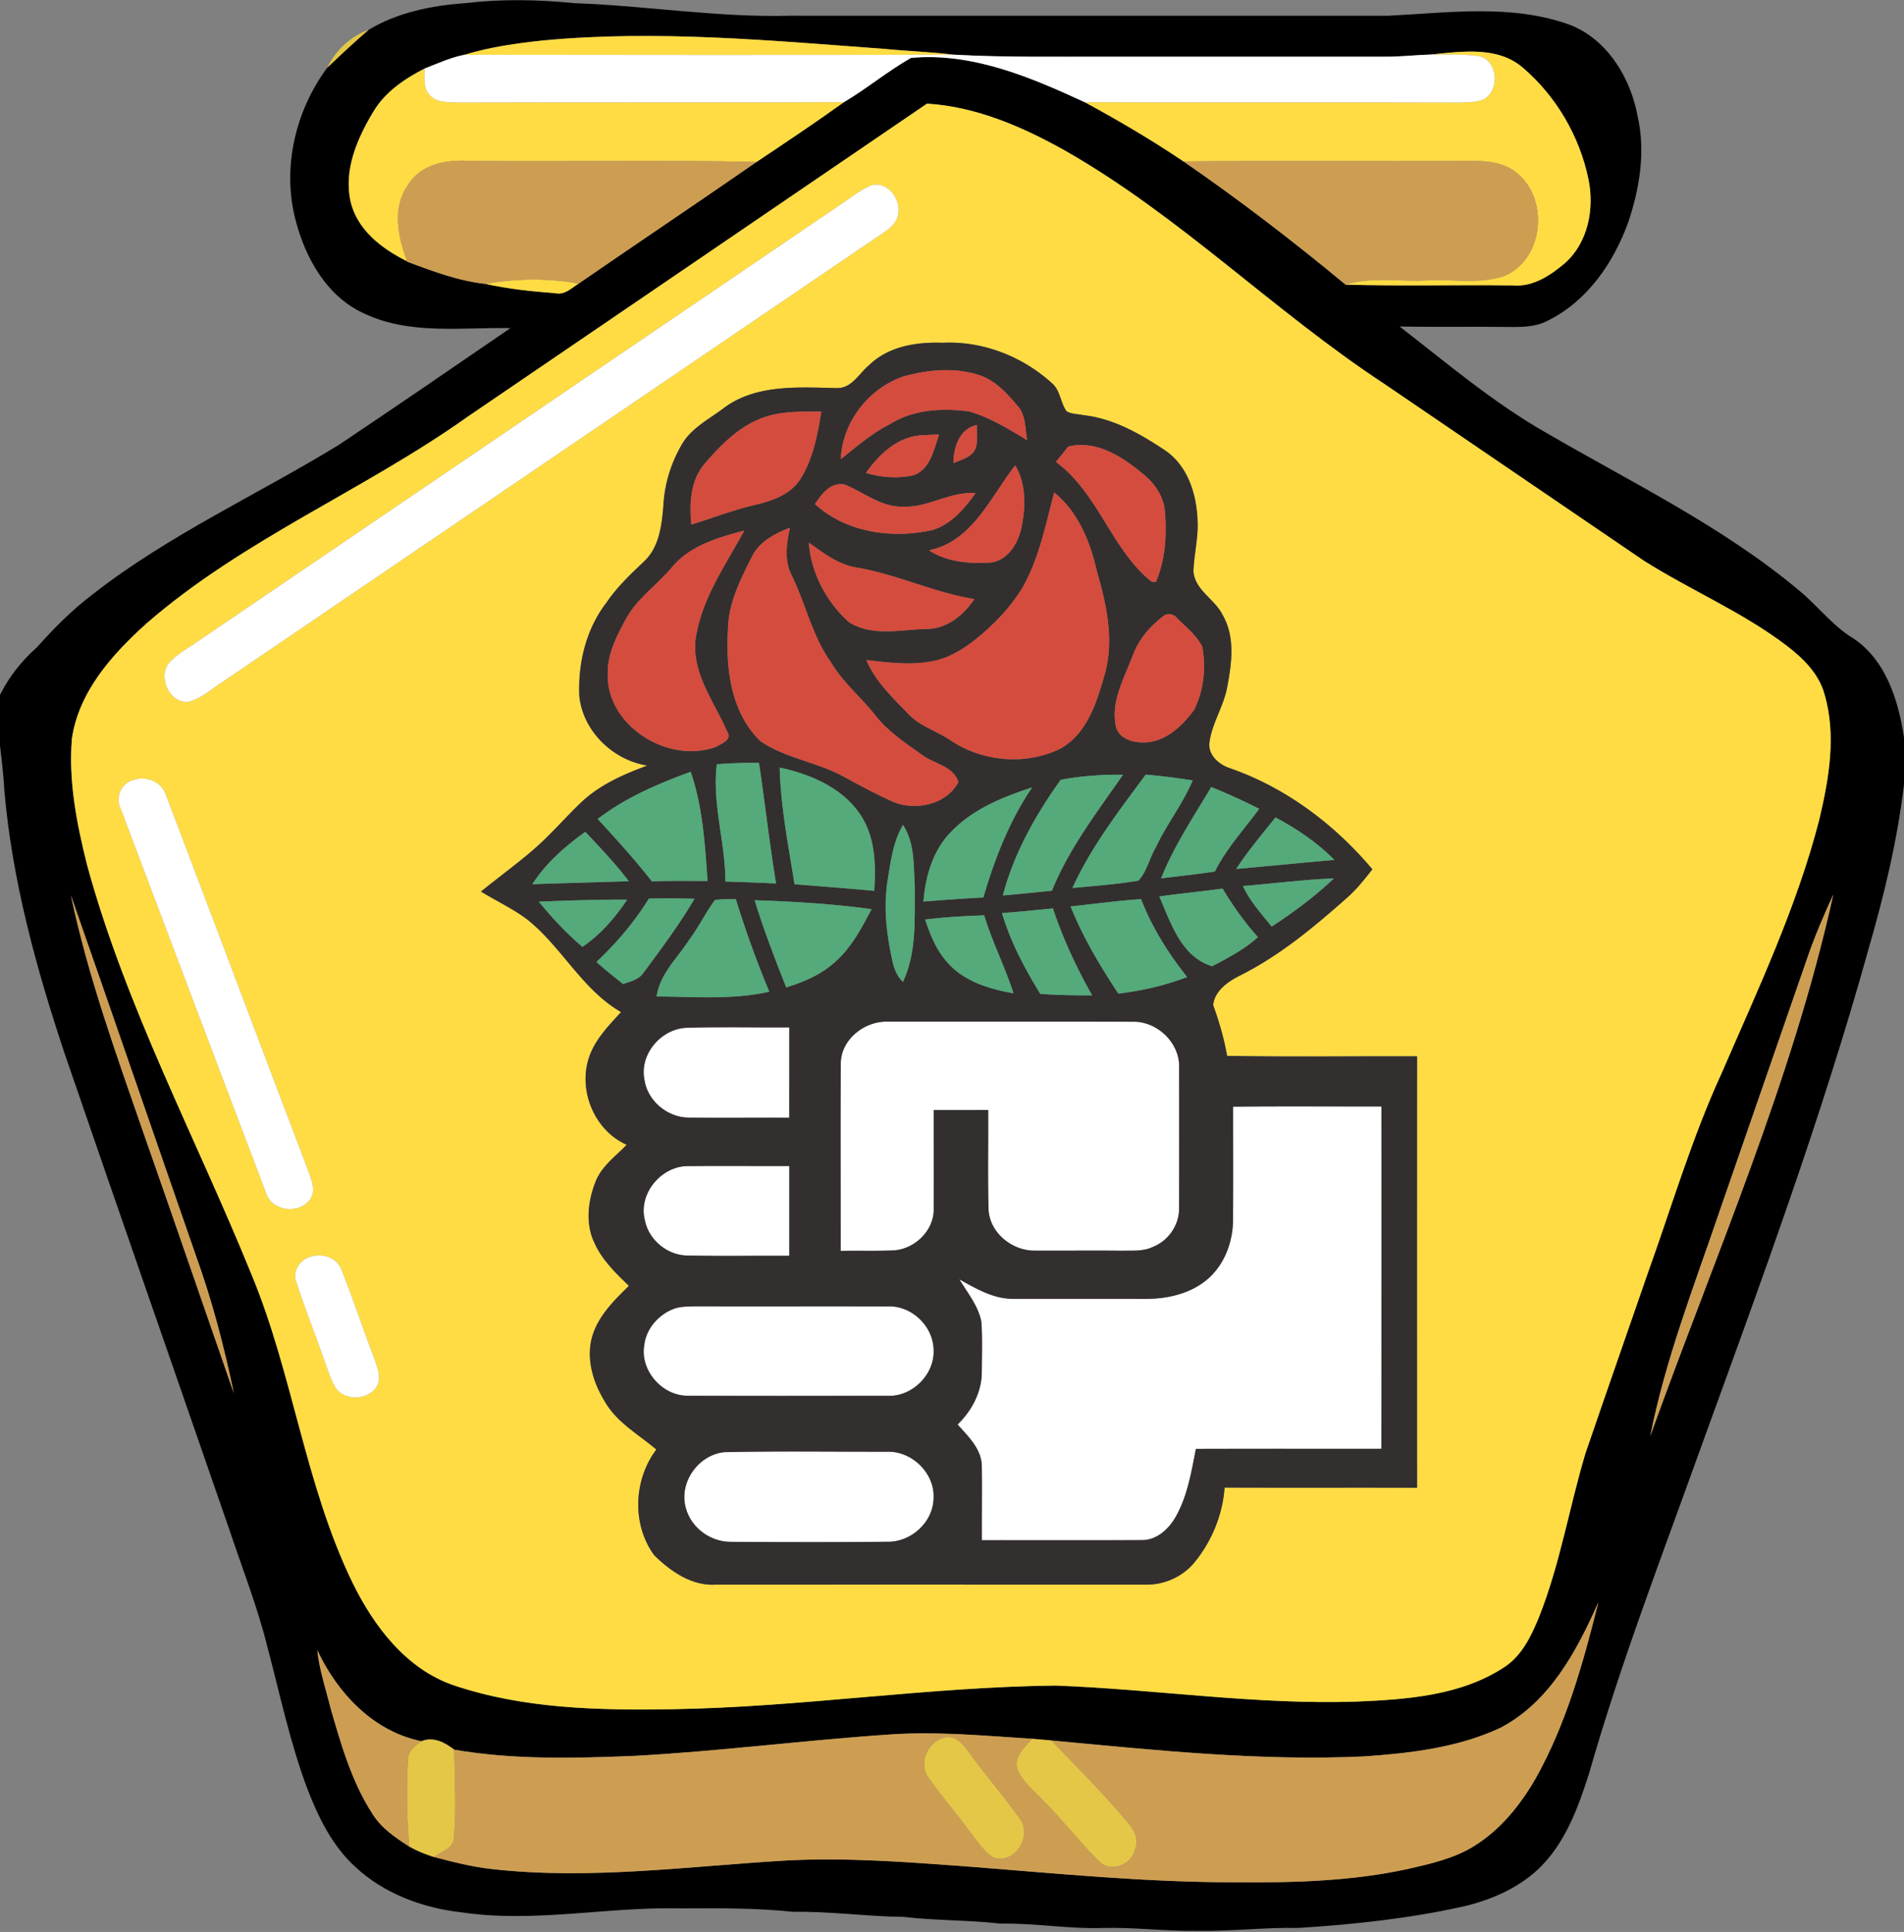 <svg height="494pt" viewBox="0 0 487 494" width="487pt" xmlns="http://www.w3.org/2000/svg"><rect x="0" y="0" width="487" height="494" fill="#808080" stroke="none"/><path d="m94.28 7.63c7.46-4.49 16.17-6.21 24.76-6.83 9.25-1.09 18.62-.92 27.88.01 18.41.65 36.7 3.71 55.15 3.21 50.99.01 101.97-.01 152.96.01 15.46-.76 31.65-3.09 46.57 2.34 9.64 3.79 15.54 13.69 17.31 23.54 1.99 8.89.47 18.18-2.37 26.71-3.71 10.4-10.47 20.34-20.59 25.34-3.04 1.64-6.57 1.69-9.94 1.65-9.34-.13-18.68.06-28.03-.12 12.16 9.41 23.95 19.44 37.35 27.09 21.95 12.77 45.1 23.93 64.71 40.3 4.8 3.91 8.55 9.03 13.89 12.29 8.46 5.57 11.63 15.9 13.07 25.41v11.98c-1.69 14.38-5.11 28.46-9.14 42.35-11.95 42.86-27.33 84.65-42.53 126.43-9.99 27.91-20.73 55.59-28.88 84.11-2.83 8.93-6.24 18.22-13.27 24.75-5.42 4.93-12.39 7.84-19.48 9.42-13.71 3-27.7 4.49-41.69 5.36-8.67-.18-17.31.91-25.99.73-8.01.13-15.98-.95-23.99-.72-8.71.28-17.33-1.28-26.03-1.11-8.28-.94-16.64-.76-24.92-1.73-9.4-.1-18.73-1.45-28.14-1.29-9.59-1.02-19.24-.93-28.87-.88-18.71-.47-37.41 3.79-56.08 1-9.94-1.12-19.86-4.79-27.23-11.73-5.82-5.34-9.35-12.61-12.15-19.87-4.46-11.87-7.04-24.33-10.29-36.56-2.5-10.04-6.31-19.67-9.58-29.47-14.05-40.65-28.25-81.25-42.2-121.94-7.29-21.86-13.44-44.3-15.43-67.33-.21-3.83-.65-7.63-1.11-11.43v-12.98c2.34-4.62 5.54-8.71 9.42-12.12 4.44-4.97 9.14-9.72 14.49-13.73 19.37-15.12 41.91-25.3 62.77-38.07 14.71-9.83 29.29-19.85 43.88-29.85-12.53-.24-25.83 1.82-37.55-3.8-9.42-4.3-14.89-14.09-17.38-23.73-3.55-13.36-.1-28.04 8.07-39.05 3.45-3.31 6.96-6.57 10.58-9.69m44.61 2.72c-6.77.73-13.57 1.66-20.09 3.66-3.55.69-6.87 2.23-10.22 3.53-5.1 2.62-10.08 5.97-13.07 11-4.1 6.8-7.64 14.85-5.85 22.94 1.67 7.31 8.07 12.18 14.46 15.32l.04.13c6.48 2.4 13.11 4.92 19.99 5.66 5.86 1.3 11.86 1.93 17.84 2.38 2.38.56 4.18-1.29 6.01-2.45 15.12-10.42 30.39-20.64 45.49-31.1 7.52-5.01 15.03-10.04 22.38-15.3 5.88-3.49 11.18-7.93 17.13-11.31 15.63-1.44 30.57 4.91 44.45 11.32 8.65 4.67 17.11 9.67 25.27 15.15 14.3 9.85 28.09 20.42 41.45 31.51 14.26.39 28.53.02 42.8.19 5.07.46 9.61-2.55 13.3-5.69 5.95-5.28 7.58-13.93 6.02-21.47-2.26-10.96-8.25-21.21-16.76-28.49-6.5-5.63-15.79-4.13-23.64-3.38-3.97.12-7.93.6-11.91.55-23.31-.01-46.61 0-69.92 0-13.38-.05-26.76.23-40.12-.52-5.95-.71-11.94-.9-17.9-1.49-28.97-2.12-58.12-4.88-87.15-2.14m-19.3 96.23c-26.55 18.85-57.36 31.31-82.08 52.81-8.75 7.87-17.36 17.42-19.12 29.51-.89 10.87 1.24 21.75 3.88 32.25 9.92 36.4 27.86 69.81 42.01 104.61 10.68 25.67 13.72 53.94 25.94 79.04 5.45 11.07 13.62 21.89 25.69 26.08 18 6.1 37.28 6.47 56.09 6.17 32.75-.52 65.25-5.69 98-6.05 25.68.96 51.22 4.96 76.96 4.1 12.99-.55 26.92-1.52 38.03-8.96 4.33-2.93 6.65-7.79 8.58-12.47 5.44-13.58 7.77-28.11 11.96-42.07 5.25-15.35 10.62-30.67 15.92-46 6.16-17.15 11.31-34.69 18.94-51.27 9.19-21.23 19.17-42.3 24.95-64.79 2.46-10.4 4.41-21.53 1.33-32.01-1.44-5.28-5.49-9.23-9.71-12.45-11.29-8.58-24.47-14.12-36.42-21.65-22.2-15.1-44.38-30.23-66.57-45.34-28.17-18.5-52.16-42.85-81.55-59.57-10.88-6.11-22.7-11.23-35.31-12.02-39.15 26.72-78.35 53.38-117.52 80.08m-101.45 122.39c4.36 20.61 11.54 40.46 18.42 60.32 7.82 22.29 15.49 44.64 23.25 66.95-2.49-11.94-5.58-23.79-9.74-35.28-10.67-30.65-21.19-61.36-31.93-91.99m444.09 16.09c-7.48 21.63-14.99 43.26-22.48 64.89-6.44 18.9-13.75 37.59-17.65 57.24 16.46-45.81 36.26-90.72 46.81-138.42-2.46 5.33-4.78 10.74-6.68 16.29m-53.4 164.63c-5.5 12.47-12.53 25.61-25.11 32.14-10.85 5.07-22.98 6.47-34.81 7.29-26.73 1.24-53.42-1.6-80.01-4.08-1.63-.16-3.26-.3-4.9-.43-12-.75-24.02-1.92-36.06-1.12-22.02 1.46-43.93 4.34-65.98 5.51-15.26.61-30.66 1-45.77-1.6-2.36-1.83-5.36-3.44-8.39-2.17-12.3-2.49-21.51-12.29-26.65-23.3.54 5.17 2.24 10.1 3.48 15.12 2.66 9.2 5.37 18.61 10.61 26.72 2.26 3.66 5.87 6.1 9.42 8.38 2 1.14 4.14 2 6.34 2.69 4.91 1.28 9.84 2.55 14.91 3.09 25.04 2.81 50.16-.73 75.17-2.2 15.19-.8 30.4.36 45.56 1.47 23.42 1.81 46.83 4.2 70.34 4.1 14.39.12 28.88-.32 42.98-3.37 5.87-1.34 11.9-2.67 17.08-5.89 6.69-4.14 11.78-10.42 15.68-17.17 7.88-14.02 12.23-29.68 16.11-45.18z"/><path d="m83.7 17.32c2.18-4.48 5.87-7.98 10.58-9.69-3.62 3.12-7.13 6.38-10.58 9.69zm157.62 427.05c2.96-1.01 5.07 1.69 6.58 3.79 4.17 5.73 8.83 11.09 12.95 16.86 3.35 4.4-1.37 12-6.88 9.9-2.78-1.81-4.42-4.85-6.52-7.34-3.2-4.43-6.85-8.53-9.97-13.01-2.6-3.56-.31-9.1 3.84-10.2zm-133.52.86c3.03-1.27 6.03.34 8.39 2.17.08 7.52.61 15.09-.11 22.6-.12 2.71-3.29 3.42-5.08 4.84-2.2-.69-4.34-1.55-6.34-2.69-.57-7.35-.76-14.74-.31-22.09-.05-2.25 1.78-3.69 3.45-4.83zm156.2-.62c1.64.13 3.27.27 4.9.43 6.75 6.96 13.63 13.83 19.82 21.31 1.65 1.83 2.62 4.43 1.51 6.81-.95 3.79-6.34 5.75-9.15 2.76-5.03-4.99-9.36-10.65-14.38-15.65-2.23-2.4-4.97-4.5-6.35-7.54-1.24-3.34 1.66-5.91 3.65-8.12z" fill="#e4c746"/><path d="m138.89 10.35c29.03-2.74 58.18.02 87.15 2.14 5.96.59 11.95.78 17.9 1.49-41.71.14-83.43.07-125.14.03 6.52-2 13.32-2.93 20.09-3.66zm227 3.6c7.85-.75 17.14-2.25 23.64 3.38 8.51 7.28 14.5 17.53 16.76 28.49 1.56 7.54-.07 16.19-6.02 21.47-3.69 3.14-8.23 6.15-13.3 5.69-14.27-.17-28.54.2-42.8-.19 6.75-2.15 13.91-.67 20.85-1.09 6.51-.35 13.3.99 19.6-1.09 10.28-4.11 11.74-19.86 3.22-26.47-3.29-2.71-7.72-3.03-11.8-3.01-24.44.17-48.88-.11-73.32.15-8.16-5.48-16.62-10.48-25.27-15.15 31.85.14 63.7-.04 95.55.09 2.16-.1 4.46.06 6.5-.83 4.06-2.26 3.7-9.53-.87-10.96-4.2-.71-8.5-.38-12.74-.48zm-270.38 14.59c2.99-5.03 7.97-8.38 13.07-11 .08 2.24-.43 4.84 1.25 6.65 1.7 2.19 4.75 1.86 7.21 2.02 32.94-.11 65.89.05 98.83-.09-7.35 5.26-14.86 10.29-22.38 15.3-24.51-.59-49.04-.02-73.56-.29-5.76-.36-12.41.86-15.6 6.22-4.12 5.82-2.52 13.26-.21 19.45-6.39-3.14-12.79-8.01-14.46-15.32-1.79-8.09 1.75-16.14 5.85-22.94zm24.08 78.04c39.17-26.7 78.37-53.36 117.52-80.08 12.61.79 24.43 5.91 35.31 12.02 29.39 16.72 53.38 41.07 81.55 59.57 22.19 15.11 44.37 30.24 66.57 45.34 11.95 7.53 25.13 13.07 36.42 21.65 4.22 3.22 8.27 7.17 9.71 12.45 3.08 10.48 1.13 21.61-1.33 32.01-5.78 22.49-15.76 43.56-24.95 64.79-7.63 16.58-12.78 34.12-18.94 51.27-5.3 15.33-10.67 30.65-15.92 46-4.19 13.96-6.52 28.49-11.96 42.07-1.93 4.68-4.25 9.54-8.58 12.47-11.11 7.44-25.04 8.41-38.03 8.96-25.74.86-51.28-3.14-76.96-4.1-32.75.36-65.25 5.53-98 6.05-18.81.3-38.09-.07-56.09-6.17-12.07-4.19-20.24-15.01-25.69-26.08-12.22-25.1-15.26-53.37-25.94-79.04-14.15-34.8-32.09-68.21-42.01-104.61-2.64-10.5-4.77-21.38-3.88-32.25 1.76-12.09 10.37-21.64 19.12-29.51 24.72-21.5 55.53-33.96 82.08-52.81m102.81-59.02c-2.83 1.32-5.25 3.33-7.85 5.04-54.58 37.08-109.16 74.17-163.74 111.25-2.54 1.79-5.34 3.27-7.5 5.54-3.02 3.61-.13 10.26 4.72 10.1 3.5-.8 6.16-3.46 9.14-5.3 56.37-38.3 112.73-76.62 169.11-114.91 1.81-1.19 3.53-2.96 3.52-5.27.36-3.81-3.46-8.06-7.4-6.45m-.02 45.73c-2.62 2.12-4.5 6.07-8.35 5.94-9.67-.19-20.48-1.05-28.73 4.98-3.77 2.9-8.35 5.11-10.85 9.34-2.75 4.7-4.46 10.04-4.75 15.49-.42 5.14-1.02 10.91-5.05 14.6-3.42 3.25-6.88 6.52-9.53 10.45-5.23 6.76-7.31 15.5-6.94 23.93.94 8.97 8.6 16.34 17.39 17.74-5.73 2.11-11.44 4.58-16.08 8.64-3 2.71-5.67 5.74-8.53 8.58-5.42 5.64-11.9 10.06-17.93 14.99 3.94 2.44 8.2 4.39 11.9 7.19 8.8 7.05 13.97 17.87 23.92 23.63-3.32 3.62-6.93 7.3-8.37 12.14-2.47 8.36 1.73 18.22 9.81 21.78-2.86 3.01-6.5 5.54-8.01 9.57-1.92 4.92-2.59 10.73-.2 15.61 1.96 4.32 5.42 7.66 8.78 10.9-3.71 3.66-7.66 7.49-9.28 12.6-1.8 5.76.03 11.98 3.11 16.96 3.04 5.36 8.62 8.41 13.19 12.29-5.82 7.74-6.32 19.13-.56 27.02 4.18 4.1 9.59 7.9 15.73 7.54 36.66-.02 73.31-.01 109.97 0 4.75.08 9.49-2.02 12.51-5.71 4.43-5.42 7.18-12.12 7.69-19.12 16.41.08 32.82-.01 49.23.05-.02-36.78-.02-73.55 0-110.32-16.2-.06-32.4.19-48.58-.12-.78-4.44-2.04-8.74-3.57-12.98.35-3.7 3.96-6.14 7.06-7.66 10.28-5.17 19.13-12.63 27.68-20.23 2.24-2.05 4.11-4.46 5.99-6.83-9.68-11.49-22.16-20.9-36.43-25.84-2.76-.92-5.55-3.26-5.27-6.44.6-4.96 3.58-9.23 4.52-14.11 1.18-6.12 2.16-12.91-1.1-18.59-1.98-4.1-7.13-6.35-7.5-11.23.15-4.35 1.3-8.62 1.05-12.99-.22-6.74-2.53-14.07-8.38-17.98-6.31-4.19-13.19-8.12-20.85-8.95-1.41-.31-2.97-.23-4.25-.97-1.61-2.22-1.59-5.39-3.8-7.24-7.53-6.83-17.76-10.82-27.97-10.29-6.59-.24-13.74.88-18.67 5.64m-188.13 106.11c-3.34.79-4.87 4.67-3.28 7.63 12.36 32.66 24.65 65.36 37.09 97.99 1.42 4.82 8.73 5.57 11.37 1.48 1.34-2.07.31-4.51-.39-6.59-12.26-32.16-24.31-64.41-36.58-96.56-1.03-3.38-4.94-5.05-8.21-3.95m45.03 121.99c-2.65.77-4.58 3.8-3.45 6.49 2 6.35 4.54 12.51 6.72 18.8 1.07 2.8 1.81 5.78 3.41 8.34 2.58 3.52 9.02 2.92 10.72-1.17.8-2.28-.36-4.61-1.05-6.76-2.89-7.49-5.37-15.15-8.37-22.6-1.25-3.04-5.02-4.14-7.98-3.1zm44.87-248.8c7.83-1.4 16.04-1.51 23.85-.07-1.83 1.16-3.63 3.01-6.01 2.45-5.98-.45-11.98-1.08-17.84-2.38z" fill="#ffdc44"/><path d="m108.58 17.54c3.35-1.3 6.67-2.84 10.22-3.53 41.71.04 83.43.11 125.14-.03 13.36.75 26.74.47 40.12.52 23.31 0 46.61-.01 69.92 0 3.98.05 7.94-.43 11.91-.55 4.24.1 8.54-.23 12.74.48 4.57 1.43 4.93 8.7.87 10.96-2.04.89-4.34.73-6.5.83-31.85-.13-63.7.05-95.55-.09-13.88-6.41-28.82-12.76-44.45-11.32-5.95 3.38-11.25 7.82-17.13 11.31-32.94.14-65.89-.02-98.83.09-2.46-.16-5.51.17-7.21-2.02-1.68-1.81-1.17-4.41-1.25-6.65zm113.82 30.02c3.94-1.61 7.76 2.64 7.4 6.45.01 2.31-1.71 4.08-3.52 5.27-56.38 38.29-112.74 76.61-169.11 114.91-2.98 1.84-5.64 4.5-9.14 5.3-4.85.16-7.74-6.49-4.72-10.1 2.16-2.27 4.96-3.75 7.5-5.54 54.58-37.08 109.16-74.17 163.74-111.25 2.6-1.71 5.02-3.72 7.85-5.04zm-188.15 151.84c3.27-1.1 7.18.57 8.21 3.95 12.27 32.15 24.32 64.4 36.58 96.56.7 2.08 1.73 4.52.39 6.59-2.64 4.09-9.95 3.34-11.37-1.48-12.44-32.63-24.73-65.33-37.09-97.99-1.59-2.96-.06-6.84 3.28-7.63zm180.8 72.53c.01-6.12 6.08-10.88 11.96-10.7 21.03.02 42.06-.03 63.09.02 6.1.07 11.69 5.51 11.5 11.7.01 12.02.03 24.06-.01 36.09.01 4.24-2.77 8.25-6.71 9.8-2.48 1.2-5.29.91-7.95.97-7.34-.07-14.69.02-22.03-.02-5.94.18-11.93-4.6-12.06-10.75-.23-8.4-.03-16.81-.09-25.22-4.64.02-9.28.01-13.92.01-.02 8.41.04 16.81-.01 25.22.15 5.75-5.15 10.65-10.77 10.7-4.34.16-8.69.02-13.03.1.02-15.97-.07-31.95.03-47.92zm-50.24 4.01c-1.25-6.62 4.58-13.16 11.24-13.15 8.6-.25 17.22-.03 25.84-.09 0 7.71 0 15.41-.01 23.11-8.66-.04-17.32.08-25.99-.04-5.37-.16-10.39-4.44-11.08-9.83z" fill="#fff"/><path d="m315.4 282.97c12.65-.13 25.29-.03 37.94-.05.01 29.18.01 58.36-.01 87.54-15.81.03-31.63-.03-47.45.02-1.15 5.9-2.14 12.01-5.13 17.31-1.77 3.14-4.86 6.04-8.67 6.02-13.65.06-27.29 0-40.94.02-.04-6.25.07-12.51-.02-18.76.04-4.48-3.43-7.73-6.19-10.82 3.58-3.48 6.12-8.18 6.19-13.24 0-4.35.2-8.71-.12-13.05-.78-4.09-3.55-7.37-5.63-10.85 4.21 2.37 8.64 4.98 13.63 5 11.34.03 22.69-.02 34.03.02 5.44-.01 11.15-1.25 15.46-4.74 4.58-3.69 6.86-9.68 6.89-15.47.07-9.65.01-19.3.02-28.95zm-150.45 29.06c-1.77-6.74 4.12-13.86 10.97-13.86 8.65-.1 17.31.01 25.97-.03v22.97c-8.62-.05-17.25.12-25.87-.07-5.19.06-10.09-3.93-11.07-9.01zm-85.67 9.36c2.96-1.04 6.73.06 7.98 3.1 3 7.45 5.48 15.11 8.37 22.6.69 2.15 1.85 4.48 1.05 6.76-1.7 4.09-8.14 4.69-10.72 1.17-1.6-2.56-2.34-5.54-3.41-8.34-2.18-6.29-4.72-12.45-6.72-18.8-1.13-2.69.8-5.72 3.45-6.49zm93.19 13.23c1.78-.61 3.7-.55 5.57-.6 16.33.05 32.66-.02 48.98.03 6.05-.31 11.61 4.95 11.77 10.97.38 6.37-5.43 12.19-11.79 11.89-17.01.01-34.02.05-51.03-.02-6.53.08-12.26-6.38-11.2-12.86.47-4.3 3.7-7.95 7.7-9.41zm12.71 36.7c13.95-.32 27.92-.09 41.87-.12 6.26-.12 12.02 5.48 11.74 11.8-.05 6.14-5.69 11.33-11.77 11.23-13.33.13-26.68.1-40.01.02-5.12.06-10.05-3.42-11.5-8.35-2.09-6.56 2.95-13.83 9.67-14.58z" fill="#fff"/><path d="m104.33 47.35c3.19-5.36 9.84-6.58 15.6-6.22 24.52.27 49.05-.3 73.56.29-15.1 10.46-30.37 20.68-45.49 31.1-7.81-1.44-16.02-1.33-23.85.07-6.88-.74-13.51-3.26-19.99-5.66l-.04-.13c-2.31-6.19-3.91-13.63.21-19.45zm198.39-6.07c24.44-.26 48.88.02 73.32-.15 4.08-.02 8.51.3 11.8 3.01 8.52 6.61 7.06 22.36-3.22 26.47-6.3 2.08-13.09.74-19.6 1.09-6.94.42-14.1-1.06-20.85 1.09-13.36-11.09-27.15-21.66-41.45-31.51zm-284.58 187.69c10.74 30.63 21.26 61.34 31.93 91.99 4.16 11.49 7.25 23.34 9.74 35.28-7.76-22.31-15.43-44.66-23.25-66.95-6.88-19.86-14.06-39.71-18.42-60.32zm444.09 16.09c1.9-5.55 4.22-10.96 6.68-16.29-10.55 47.7-30.35 92.61-46.81 138.42 3.9-19.65 11.21-38.34 17.65-57.24 7.49-21.63 15-43.26 22.48-64.89zm-53.4 164.63c-3.88 15.5-8.23 31.16-16.11 45.18-3.9 6.75-8.99 13.03-15.68 17.17-5.18 3.22-11.21 4.55-17.08 5.89-14.1 3.05-28.59 3.49-42.98 3.37-23.51.1-46.92-2.29-70.34-4.1-15.16-1.11-30.37-2.27-45.56-1.47-25.01 1.47-50.13 5.01-75.17 2.2-5.07-.54-10-1.81-14.91-3.09 1.79-1.42 4.96-2.13 5.08-4.84.72-7.51.19-15.08.11-22.6 15.11 2.6 30.51 2.21 45.77 1.6 22.05-1.17 43.96-4.05 65.98-5.51 12.04-.8 24.06.37 36.06 1.12-1.99 2.21-4.89 4.78-3.65 8.12 1.38 3.04 4.12 5.14 6.35 7.54 5.02 5 9.35 10.66 14.38 15.65 2.81 2.99 8.2 1.03 9.15-2.76 1.11-2.38.14-4.98-1.51-6.81-6.19-7.48-13.07-14.35-19.82-21.31 26.59 2.48 53.28 5.32 80.01 4.08 11.83-.82 23.96-2.22 34.81-7.29 12.58-6.53 19.61-19.67 25.11-32.14m-167.51 34.68c-4.15 1.1-6.44 6.64-3.84 10.2 3.12 4.48 6.77 8.58 9.97 13.01 2.1 2.49 3.74 5.53 6.52 7.34 5.51 2.1 10.23-5.5 6.88-9.9-4.12-5.77-8.78-11.13-12.95-16.86-1.51-2.1-3.62-4.8-6.58-3.79zm-156.69-7.32c-1.24-5.02-2.94-9.95-3.48-15.12 5.14 11.01 14.35 20.81 26.65 23.3-1.67 1.14-3.5 2.58-3.45 4.83-.45 7.35-.26 14.74.31 22.09-3.55-2.28-7.16-4.72-9.42-8.38-5.24-8.11-7.95-17.52-10.61-26.72z" fill="#cd9e52"/><path d="m222.38 93.29c4.93-4.76 12.08-5.88 18.67-5.64 10.21-.53 20.44 3.46 27.97 10.29 2.21 1.85 2.19 5.02 3.8 7.24 1.28.74 2.84.66 4.25.97 7.66.83 14.54 4.76 20.85 8.95 5.85 3.91 8.16 11.24 8.38 17.98.25 4.37-.9 8.64-1.05 12.99.37 4.88 5.52 7.13 7.5 11.23 3.26 5.68 2.28 12.47 1.1 18.59-.94 4.88-3.92 9.15-4.52 14.11-.28 3.18 2.51 5.52 5.27 6.44 14.27 4.94 26.75 14.35 36.43 25.84-1.88 2.37-3.75 4.78-5.99 6.83-8.55 7.6-17.4 15.06-27.68 20.23-3.1 1.52-6.71 3.96-7.06 7.66 1.53 4.24 2.79 8.54 3.57 12.98 16.18.31 32.38.06 48.58.12-.02 36.77-.02 73.54 0 110.32-16.41-.06-32.82.03-49.23-.05-.51 7-3.26 13.7-7.69 19.12-3.02 3.69-7.76 5.79-12.51 5.71-36.66-.01-73.31-.02-109.97 0-6.14.36-11.55-3.44-15.73-7.54-5.76-7.89-5.26-19.28.56-27.02-4.57-3.88-10.15-6.93-13.19-12.29-3.08-4.98-4.91-11.2-3.11-16.96 1.62-5.11 5.57-8.94 9.28-12.6-3.36-3.24-6.82-6.58-8.78-10.9-2.39-4.88-1.72-10.69.2-15.61 1.51-4.03 5.15-6.56 8.01-9.57-8.08-3.56-12.28-13.42-9.81-21.78 1.44-4.84 5.05-8.52 8.37-12.14-9.95-5.76-15.12-16.58-23.92-23.63-3.7-2.8-7.96-4.75-11.9-7.19 6.03-4.93 12.51-9.35 17.93-14.99 2.86-2.84 5.53-5.87 8.53-8.58 4.64-4.06 10.35-6.53 16.08-8.64-8.79-1.4-16.45-8.77-17.39-17.74-.37-8.43 1.71-17.17 6.94-23.93 2.65-3.93 6.11-7.2 9.53-10.45 4.03-3.69 4.63-9.46 5.05-14.6.29-5.45 2-10.79 4.75-15.49 2.5-4.23 7.08-6.44 10.85-9.34 8.25-6.03 19.06-5.17 28.73-4.98 3.85.13 5.73-3.82 8.35-5.94m8.59 3c-8.86 3.09-15.51 11.67-15.92 21.11 4.03-3.17 7.9-6.6 12.52-8.92 6-3.79 13.45-4.2 20.29-3.27 5.36 1.49 10.12 4.53 14.87 7.34-.55-2.95-.29-6.36-2.43-8.73-2.76-3.3-5.85-6.69-10.09-7.99-6.25-1.95-13.02-1.29-19.24.46m-35.46 10.38c-6.23 2.12-11.02 6.96-15.22 11.83-3.71 4.28-3.99 10.25-3.46 15.62 5.42-1.64 10.71-3.74 16.24-5.01 4.34-1.01 9.05-2.61 11.6-6.54 3.28-5.18 4.46-11.35 5.4-17.32-4.88.01-9.88-.19-14.56 1.42m48.37 11.73c1.5-.64 3.15-1.08 4.44-2.13 2.32-1.81 1.32-5.08 1.58-7.59-4.48.88-6.03 5.71-6.02 9.72m-22.38 2.52c3.94 1.19 8.18 1.47 12.21.6 4.29-1.61 5.14-6.59 6.49-10.41-1.42.04-2.84.09-4.26.18-6.16.2-11.1 4.85-14.44 9.63m51.72-6.73c-1.02 1.33-2.08 2.63-3.15 3.91 10.21 7.51 13.7 20.56 22.7 29.12.88.53 1.74 2.1 2.92 1.48 2.37-5.55 2.78-11.81 2.27-17.77-.24-3.83-2.5-7.21-5.4-9.58-5.34-4.46-12.03-8.95-19.34-7.16m-35.61 26.52c4.56 3 10.24 3.45 15.55 3.16 4.48-.41 7.14-4.74 8.06-8.74 1.12-5.35 1.33-11.29-1.55-16.14-6.32 8.07-10.91 19.45-22.06 21.72m-29.16-11.82c8.05 7.34 19.82 8.95 30.16 6.61 4.74-1.5 8.14-5.49 10.91-9.41-6.47-.51-12.07 3.74-18.51 3.47-5.62.16-10.06-3.68-15.01-5.69-3.55-.66-5.85 2.45-7.55 5.02m52.99 21.52c-3.13 5.08-7.35 9.43-12 13.15-3.36 2.64-7.18 4.96-11.47 5.6-5.43.97-10.94.23-16.36-.37 2.29 5.5 6.72 9.58 10.76 13.8 2.9 3.06 7.08 4.29 10.54 6.56 8.18 5.66 19.59 6.68 28.5 2.17 6.92-4.04 9.22-12.14 11.28-19.34 2.29-8.62.29-17.61-2.15-25.96-1.67-7.47-4.79-15.18-10.9-20.09-2.22 8.3-3.86 16.94-8.2 24.48m-69.1-8.1c-2.94 5.83-6.03 11.91-6.14 18.59-.61 9.96.73 21.27 8.25 28.57 6.38 4.4 14.37 5.34 21.14 9 4.36 2.37 8.73 4.75 13.28 6.74 5.7 2.09 13.31.43 16.27-5.25-1.32-4.11-6.15-4.61-9.22-6.87-4.21-3.07-8.73-5.93-11.96-10.1-3.64-4.64-8.31-8.42-11.35-13.53-4.78-6.65-6.46-14.8-9.99-22.08-2.1-3.89-1.46-8.32-.58-12.44-3.84 1.47-7.77 3.52-9.7 7.37m-20.44 2.69c-3.76 4.52-8.85 7.91-11.73 13.15-2.33 4.27-4.76 8.84-4.72 13.84-.58 13.49 15.33 23.4 27.52 19.04 1.38-.78 4.4-1.81 3.04-3.92-3.21-7.47-8.78-14.46-8.17-23.06 1.3-10.5 7.61-19.34 12.55-28.4-6.66 1.77-13.89 3.84-18.49 9.35m34.99-6.25c.51 7.71 4.47 15.08 10.14 20.25 5.96 3.9 13.42 1.96 20.07 1.82 5.12-.03 9.39-3.55 12.11-7.63-10.34-1.68-19.85-6.34-30.16-8.08-4.66-.75-8.43-3.69-12.16-6.36m90.61 18.82c-3.44 2.63-6.35 6.07-7.82 10.19-2.17 5.73-5.58 11.56-4.27 17.92.61 2.94 3.85 4.12 6.54 4.14 5.73.32 10.34-4.01 13.48-8.32 2.46-4.92 3.09-10.78 2.07-16.16-1.45-2.95-4.2-5.02-6.47-7.32-.81-1.06-2.5-1.33-3.53-.45m-114.16 37.86c-1.23 10.08 2.18 19.91 2.2 29.98 4.32.13 8.64.3 12.96.49-1.69-10.24-2.83-20.56-4.37-30.82-3.61-.06-7.21.05-10.79.35m16.09.84c.24 10.04 2.23 19.93 3.79 29.83 6.79.54 13.59 1.05 20.38 1.69.44-6.5.31-13.5-3.34-19.17-4.55-7.1-12.87-10.65-20.83-12.35m-46.55 13.14c4.77 5.19 9.51 10.39 13.85 15.95 4.75-.16 9.5-.1 14.25-.09-.67-9.38-1.23-18.96-4.32-27.92-8.37 3.05-16.67 6.6-23.78 12.06m118.42-10.01c-6.42 8.99-12 18.82-14.79 29.58 4.19-.38 8.37-.8 12.55-1.23 4.4-10.83 11.56-20.13 18.18-29.65-5.35-.07-10.69.3-15.94 1.3m21.75-1.33c-6.84 9.25-13.97 18.47-18.75 29 5.62-.55 11.3-.94 16.87-1.89 2.18-2.31 2.82-5.73 4.43-8.46 2.79-5.93 6.91-11.13 9.46-17.17-3.99-.63-7.99-1.14-12.01-1.48m-50.06 14.92c-4.47 4.71-6.3 11.21-6.79 17.54 5.1-.42 10.2-.78 15.32-1.05 2.9-9.88 6.66-19.57 12.47-28.13-7.62 2.47-15.43 5.65-21 11.64m53.99 11.6c4.59-.57 9.19-1.03 13.76-1.74 2.94-5.9 7.46-10.76 11.33-16.04-4.01-2.03-8.1-3.89-12.26-5.57-4.54 7.63-9.52 15.07-12.83 23.35m29.25-15.58c-3.41 4.34-7.04 8.52-10.02 13.18 8.37-.74 16.72-1.58 25.09-2.31-4.38-4.44-9.58-7.94-15.07-10.87m-99.16 15.87c-1.17 7.03-.3 14.21 1.26 21.11.39 1.89 1.23 3.71 2.62 5.08 3.53-7.5 2.97-16.05 3.04-24.12-.34-5.38.08-11.29-3.02-16-2.52 4.21-3.12 9.17-3.9 13.93m-90.89 1.21c8.22-.27 16.44-.51 24.65-.75-3.38-4.5-7.29-8.54-11.12-12.64-5.17 3.72-10.08 7.97-13.53 13.39m181.73.47c1.79 3.88 4.69 7.07 7.36 10.36 5.62-3.67 11.05-7.69 15.92-12.32-7.79.32-15.52 1.33-23.28 1.96m-21.38 2.67c2.99 6.83 5.56 15.39 13.51 17.84 4.1-2.15 8.25-4.31 11.71-7.45-3.45-3.81-6.39-8.03-9.04-12.41-5.39.75-10.8 1.25-16.18 2.02m-158.7 1.33c3.37 4.14 7.07 8.09 11.14 11.54 4.66-3.11 8.35-7.46 11.46-12.07-7.54-.02-15.07.22-22.6.53m14.74 15.41c2.2 1.97 4.49 3.84 6.82 5.65 1.89-.7 4.08-1.13 5.24-2.95 4.56-6.12 9.13-12.26 13-18.85-3.89-.12-7.78-.13-11.67-.04-3.68 6-8.29 11.35-13.39 16.19m23.74-5.71c-3.02 4.71-7.53 8.74-8.36 14.55 9.6 0 19.36.92 28.81-1.24a265.08 265.08 0 0 1 -8.56-23.67c-1.77.03-3.54 0-5.3.21-2.44 3.22-4.14 6.93-6.59 10.15m16.72-10.07c2.29 7.57 5.18 14.93 8.06 22.29 4.6-1.39 9.14-3.37 12.7-6.68 4.08-3.64 6.62-8.57 9.14-13.32-9.91-1.36-19.91-1.96-29.9-2.29m80.81 1.59c3.16 7.89 7.53 15.22 12.21 22.28 6.01-.7 11.93-2.06 17.59-4.23-4.82-6.07-8.99-12.68-11.78-19.93-6.03.42-12.01 1.24-18.02 1.88m-17.54 1.69c2.14 7.38 5.81 14.15 9.78 20.68 4.41.27 8.83.39 13.26.36-4-7.09-7.45-14.5-10.03-22.23-4.34.42-8.67.88-13.01 1.19m-19.68 1.65c1.23 3.59 2.6 7.24 5.06 10.2 4.19 5.42 11.07 7.53 17.54 8.67-2.15-6.77-5.44-13.12-7.48-19.93-5.05.15-10.1.47-15.12 1.06m-21.57 36.81c-.1 15.97-.01 31.95-.03 47.92 4.34-.08 8.69.06 13.03-.1 5.62-.05 10.92-4.95 10.77-10.7.05-8.41-.01-16.81.01-25.22 4.64 0 9.28.01 13.92-.01.06 8.41-.14 16.82.09 25.22.13 6.15 6.12 10.93 12.06 10.75 7.34.04 14.69-.05 22.03.02 2.66-.06 5.47.23 7.95-.97 3.94-1.55 6.72-5.56 6.71-9.8.04-12.03.02-24.07.01-36.09.19-6.19-5.4-11.63-11.5-11.7-21.03-.05-42.06 0-63.09-.02-5.88-.18-11.95 4.58-11.96 10.7m-50.24 4.01c.69 5.39 5.71 9.67 11.08 9.83 8.67.12 17.33 0 25.99.04.01-7.7.01-15.4.01-23.11-8.62.06-17.24-.16-25.84.09-6.66-.01-12.49 6.53-11.24 13.15m150.59 7.03c-.01 9.65.05 19.3-.02 28.95-.03 5.79-2.31 11.78-6.89 15.47-4.31 3.49-10.02 4.73-15.46 4.74-11.34-.04-22.69.01-34.03-.02-4.99-.02-9.42-2.63-13.63-5 2.08 3.48 4.85 6.76 5.63 10.85.32 4.34.12 8.7.12 13.05-.07 5.06-2.61 9.76-6.19 13.24 2.76 3.09 6.23 6.34 6.19 10.82.09 6.25-.02 12.51.02 18.76 13.65-.02 27.29.04 40.94-.02 3.81.02 6.9-2.88 8.67-6.02 2.99-5.3 3.98-11.41 5.13-17.31 15.82-.05 31.64.01 47.45-.02.02-29.18.02-58.36.01-87.54-12.65.02-25.29-.08-37.94.05m-150.45 29.06c.98 5.08 5.88 9.07 11.07 9.01 8.62.19 17.25.02 25.87.07v-22.97c-8.66.04-17.32-.07-25.97.03-6.85 0-12.74 7.12-10.97 13.86m7.52 22.59c-4 1.46-7.23 5.11-7.7 9.41-1.06 6.48 4.67 12.94 11.2 12.86 17.01.07 34.02.03 51.03.02 6.36.3 12.17-5.52 11.79-11.89-.16-6.02-5.72-11.28-11.77-10.97-16.32-.05-32.65.02-48.98-.03-1.87.05-3.79-.01-5.57.6m12.71 36.7c-6.72.75-11.76 8.02-9.67 14.58 1.45 4.93 6.38 8.41 11.5 8.35 13.33.08 26.68.11 40.01-.02 6.08.1 11.72-5.09 11.77-11.23.28-6.32-5.48-11.92-11.74-11.8-13.95.03-27.92-.2-41.87.12z" fill="#332f2f"/><g fill="#d44c3d"><path d="m230.97 96.29c6.22-1.75 12.99-2.41 19.24-.46 4.24 1.3 7.33 4.69 10.09 7.99 2.14 2.37 1.88 5.78 2.43 8.73-4.75-2.81-9.51-5.85-14.87-7.34-6.84-.93-14.29-.52-20.29 3.27-4.62 2.32-8.49 5.75-12.52 8.92.41-9.44 7.06-18.02 15.92-21.11zm-35.46 10.38c4.68-1.61 9.68-1.41 14.56-1.42-.94 5.97-2.12 12.14-5.4 17.32-2.55 3.93-7.26 5.53-11.6 6.54-5.53 1.27-10.82 3.37-16.24 5.01-.53-5.37-.25-11.34 3.46-15.62 4.2-4.87 8.99-9.71 15.22-11.83z"/><path d="m243.88 118.4c-.01-4.01 1.54-8.84 6.02-9.72-.26 2.51.74 5.78-1.58 7.59-1.29 1.05-2.94 1.49-4.44 2.13zm-22.38 2.52c3.34-4.78 8.28-9.43 14.44-9.63 1.42-.09 2.84-.14 4.26-.18-1.35 3.82-2.2 8.8-6.49 10.41-4.03.87-8.27.59-12.21-.6zm51.72-6.73c7.31-1.79 14 2.7 19.34 7.16 2.9 2.37 5.16 5.75 5.4 9.58.51 5.96.1 12.22-2.27 17.77-1.18.62-2.04-.95-2.92-1.48-9-8.56-12.49-21.61-22.7-29.12 1.07-1.28 2.13-2.58 3.15-3.91zm-35.61 26.52c11.15-2.27 15.74-13.65 22.06-21.72 2.88 4.85 2.67 10.79 1.55 16.14-.92 4-3.58 8.33-8.06 8.74-5.31.29-10.99-.16-15.55-3.16zm-29.16-11.82c1.7-2.57 4-5.68 7.55-5.02 4.95 2.01 9.39 5.85 15.01 5.69 6.44.27 12.04-3.98 18.51-3.47-2.77 3.92-6.17 7.91-10.91 9.41-10.34 2.34-22.11.73-30.16-6.61z"/><path d="m261.44 150.41c4.34-7.54 5.98-16.18 8.2-24.48 6.11 4.91 9.23 12.62 10.9 20.09 2.44 8.35 4.44 17.34 2.15 25.96-2.06 7.2-4.36 15.3-11.28 19.34-8.91 4.51-20.32 3.49-28.5-2.17-3.46-2.27-7.64-3.5-10.54-6.56-4.04-4.22-8.47-8.3-10.76-13.8 5.42.6 10.93 1.34 16.36.37 4.29-.64 8.11-2.96 11.47-5.6 4.65-3.72 8.87-8.07 12-13.15z"/><path d="m192.34 142.31c1.93-3.85 5.86-5.9 9.7-7.37-.88 4.12-1.52 8.55.58 12.44 3.53 7.28 5.21 15.43 9.99 22.08 3.04 5.11 7.71 8.89 11.35 13.53 3.23 4.17 7.75 7.03 11.96 10.1 3.07 2.26 7.9 2.76 9.22 6.87-2.96 5.68-10.57 7.34-16.27 5.25-4.55-1.99-8.92-4.37-13.28-6.74-6.77-3.66-14.76-4.6-21.14-9-7.52-7.3-8.86-18.61-8.25-28.57.11-6.68 3.2-12.76 6.14-18.59z"/><path d="m171.9 145c4.6-5.51 11.83-7.58 18.49-9.35-4.94 9.06-11.25 17.9-12.55 28.4-.61 8.6 4.96 15.59 8.17 23.06 1.36 2.11-1.66 3.14-3.04 3.92-12.19 4.36-28.1-5.55-27.52-19.04-.04-5 2.39-9.57 4.72-13.84 2.88-5.24 7.97-8.63 11.73-13.15zm34.99-6.25c3.73 2.67 7.5 5.61 12.16 6.36 10.31 1.74 19.82 6.4 30.16 8.08-2.72 4.08-6.99 7.6-12.11 7.63-6.65.14-14.11 2.08-20.07-1.82-5.67-5.17-9.63-12.54-10.14-20.25zm90.61 18.82c1.03-.88 2.72-.61 3.53.45 2.27 2.3 5.02 4.37 6.47 7.32 1.02 5.38.39 11.24-2.07 16.16-3.14 4.31-7.75 8.64-13.48 8.32-2.69-.02-5.93-1.2-6.54-4.14-1.31-6.36 2.1-12.19 4.27-17.92 1.47-4.12 4.38-7.56 7.82-10.19z"/></g><path d="m183.34 195.43c3.58-.3 7.18-.41 10.79-.35 1.54 10.26 2.68 20.58 4.37 30.82-4.32-.19-8.64-.36-12.96-.49-.02-10.07-3.43-19.9-2.2-29.98zm16.09.84c7.96 1.7 16.28 5.25 20.83 12.35 3.65 5.67 3.78 12.67 3.34 19.17-6.79-.64-13.59-1.15-20.38-1.69-1.56-9.9-3.55-19.79-3.79-29.83zm-46.55 13.14c7.11-5.46 15.41-9.01 23.78-12.06 3.09 8.96 3.65 18.54 4.32 27.92-4.75-.01-9.5-.07-14.25.09-4.34-5.56-9.08-10.76-13.85-15.95zm118.42-10.01c5.25-1 10.59-1.37 15.94-1.3-6.62 9.52-13.78 18.82-18.18 29.65-4.18.43-8.36.85-12.55 1.23 2.79-10.76 8.37-20.59 14.79-29.58zm21.75-1.33c4.02.34 8.02.85 12.01 1.48-2.55 6.04-6.67 11.24-9.46 17.17-1.61 2.73-2.25 6.15-4.43 8.46-5.57.95-11.25 1.34-16.87 1.89 4.78-10.53 11.91-19.75 18.75-29zm-50.06 14.92c5.57-5.99 13.38-9.17 21-11.64-5.81 8.56-9.57 18.25-12.47 28.13-5.12.27-10.22.63-15.32 1.05.49-6.33 2.32-12.83 6.79-17.54zm53.99 11.6c3.31-8.28 8.29-15.72 12.83-23.35 4.16 1.68 8.25 3.54 12.26 5.57-3.87 5.28-8.39 10.14-11.33 16.04-4.57.71-9.17 1.17-13.76 1.74zm29.25-15.58c5.49 2.93 10.69 6.43 15.07 10.87-8.37.73-16.72 1.57-25.09 2.31 2.98-4.66 6.61-8.84 10.02-13.18zm-99.16 15.87c.78-4.76 1.38-9.72 3.9-13.93 3.1 4.71 2.68 10.62 3.02 16-.07 8.07.49 16.62-3.04 24.12-1.39-1.37-2.23-3.19-2.62-5.08-1.56-6.9-2.43-14.08-1.26-21.11zm-90.89 1.21c3.45-5.42 8.36-9.67 13.53-13.39 3.83 4.1 7.74 8.14 11.12 12.64-8.21.24-16.43.48-24.65.75zm181.73.47c7.76-.63 15.49-1.64 23.28-1.96-4.87 4.63-10.3 8.65-15.92 12.32-2.67-3.29-5.57-6.48-7.36-10.36zm-21.38 2.67c5.38-.77 10.79-1.27 16.18-2.02 2.65 4.38 5.59 8.6 9.04 12.41-3.46 3.14-7.61 5.3-11.71 7.45-7.95-2.45-10.52-11.01-13.51-17.84zm-158.7 1.33c7.53-.31 15.06-.55 22.6-.53-3.11 4.61-6.8 8.96-11.46 12.07-4.07-3.45-7.77-7.4-11.14-11.54zm14.74 15.41c5.1-4.84 9.71-10.19 13.39-16.19 3.89-.09 7.78-.08 11.67.04-3.87 6.59-8.44 12.73-13 18.85-1.16 1.82-3.35 2.25-5.24 2.95-2.33-1.81-4.62-3.68-6.82-5.65zm23.74-5.71c2.45-3.22 4.15-6.93 6.59-10.15 1.76-.21 3.53-.18 5.3-.21a265.08 265.08 0 0 0 8.56 23.67c-9.45 2.16-19.21 1.24-28.81 1.24.83-5.81 5.34-9.84 8.36-14.55zm16.72-10.07c9.99.33 19.99.93 29.9 2.29-2.52 4.75-5.06 9.68-9.14 13.32-3.56 3.31-8.1 5.29-12.7 6.68-2.88-7.36-5.77-14.72-8.06-22.29zm80.81 1.59c6.01-.64 11.99-1.46 18.02-1.88 2.79 7.25 6.96 13.86 11.78 19.93-5.66 2.17-11.58 3.53-17.59 4.23-4.68-7.06-9.05-14.39-12.21-22.28zm-17.54 1.69c4.34-.31 8.67-.77 13.01-1.19 2.58 7.73 6.03 15.14 10.03 22.23-4.43.03-8.85-.09-13.26-.36-3.97-6.53-7.64-13.3-9.78-20.68zm-19.68 1.65c5.02-.59 10.07-.91 15.12-1.06 2.04 6.81 5.33 13.16 7.48 19.93-6.47-1.14-13.35-3.25-17.54-8.67-2.46-2.96-3.83-6.61-5.06-10.2z" fill="#54aa7a"/></svg>